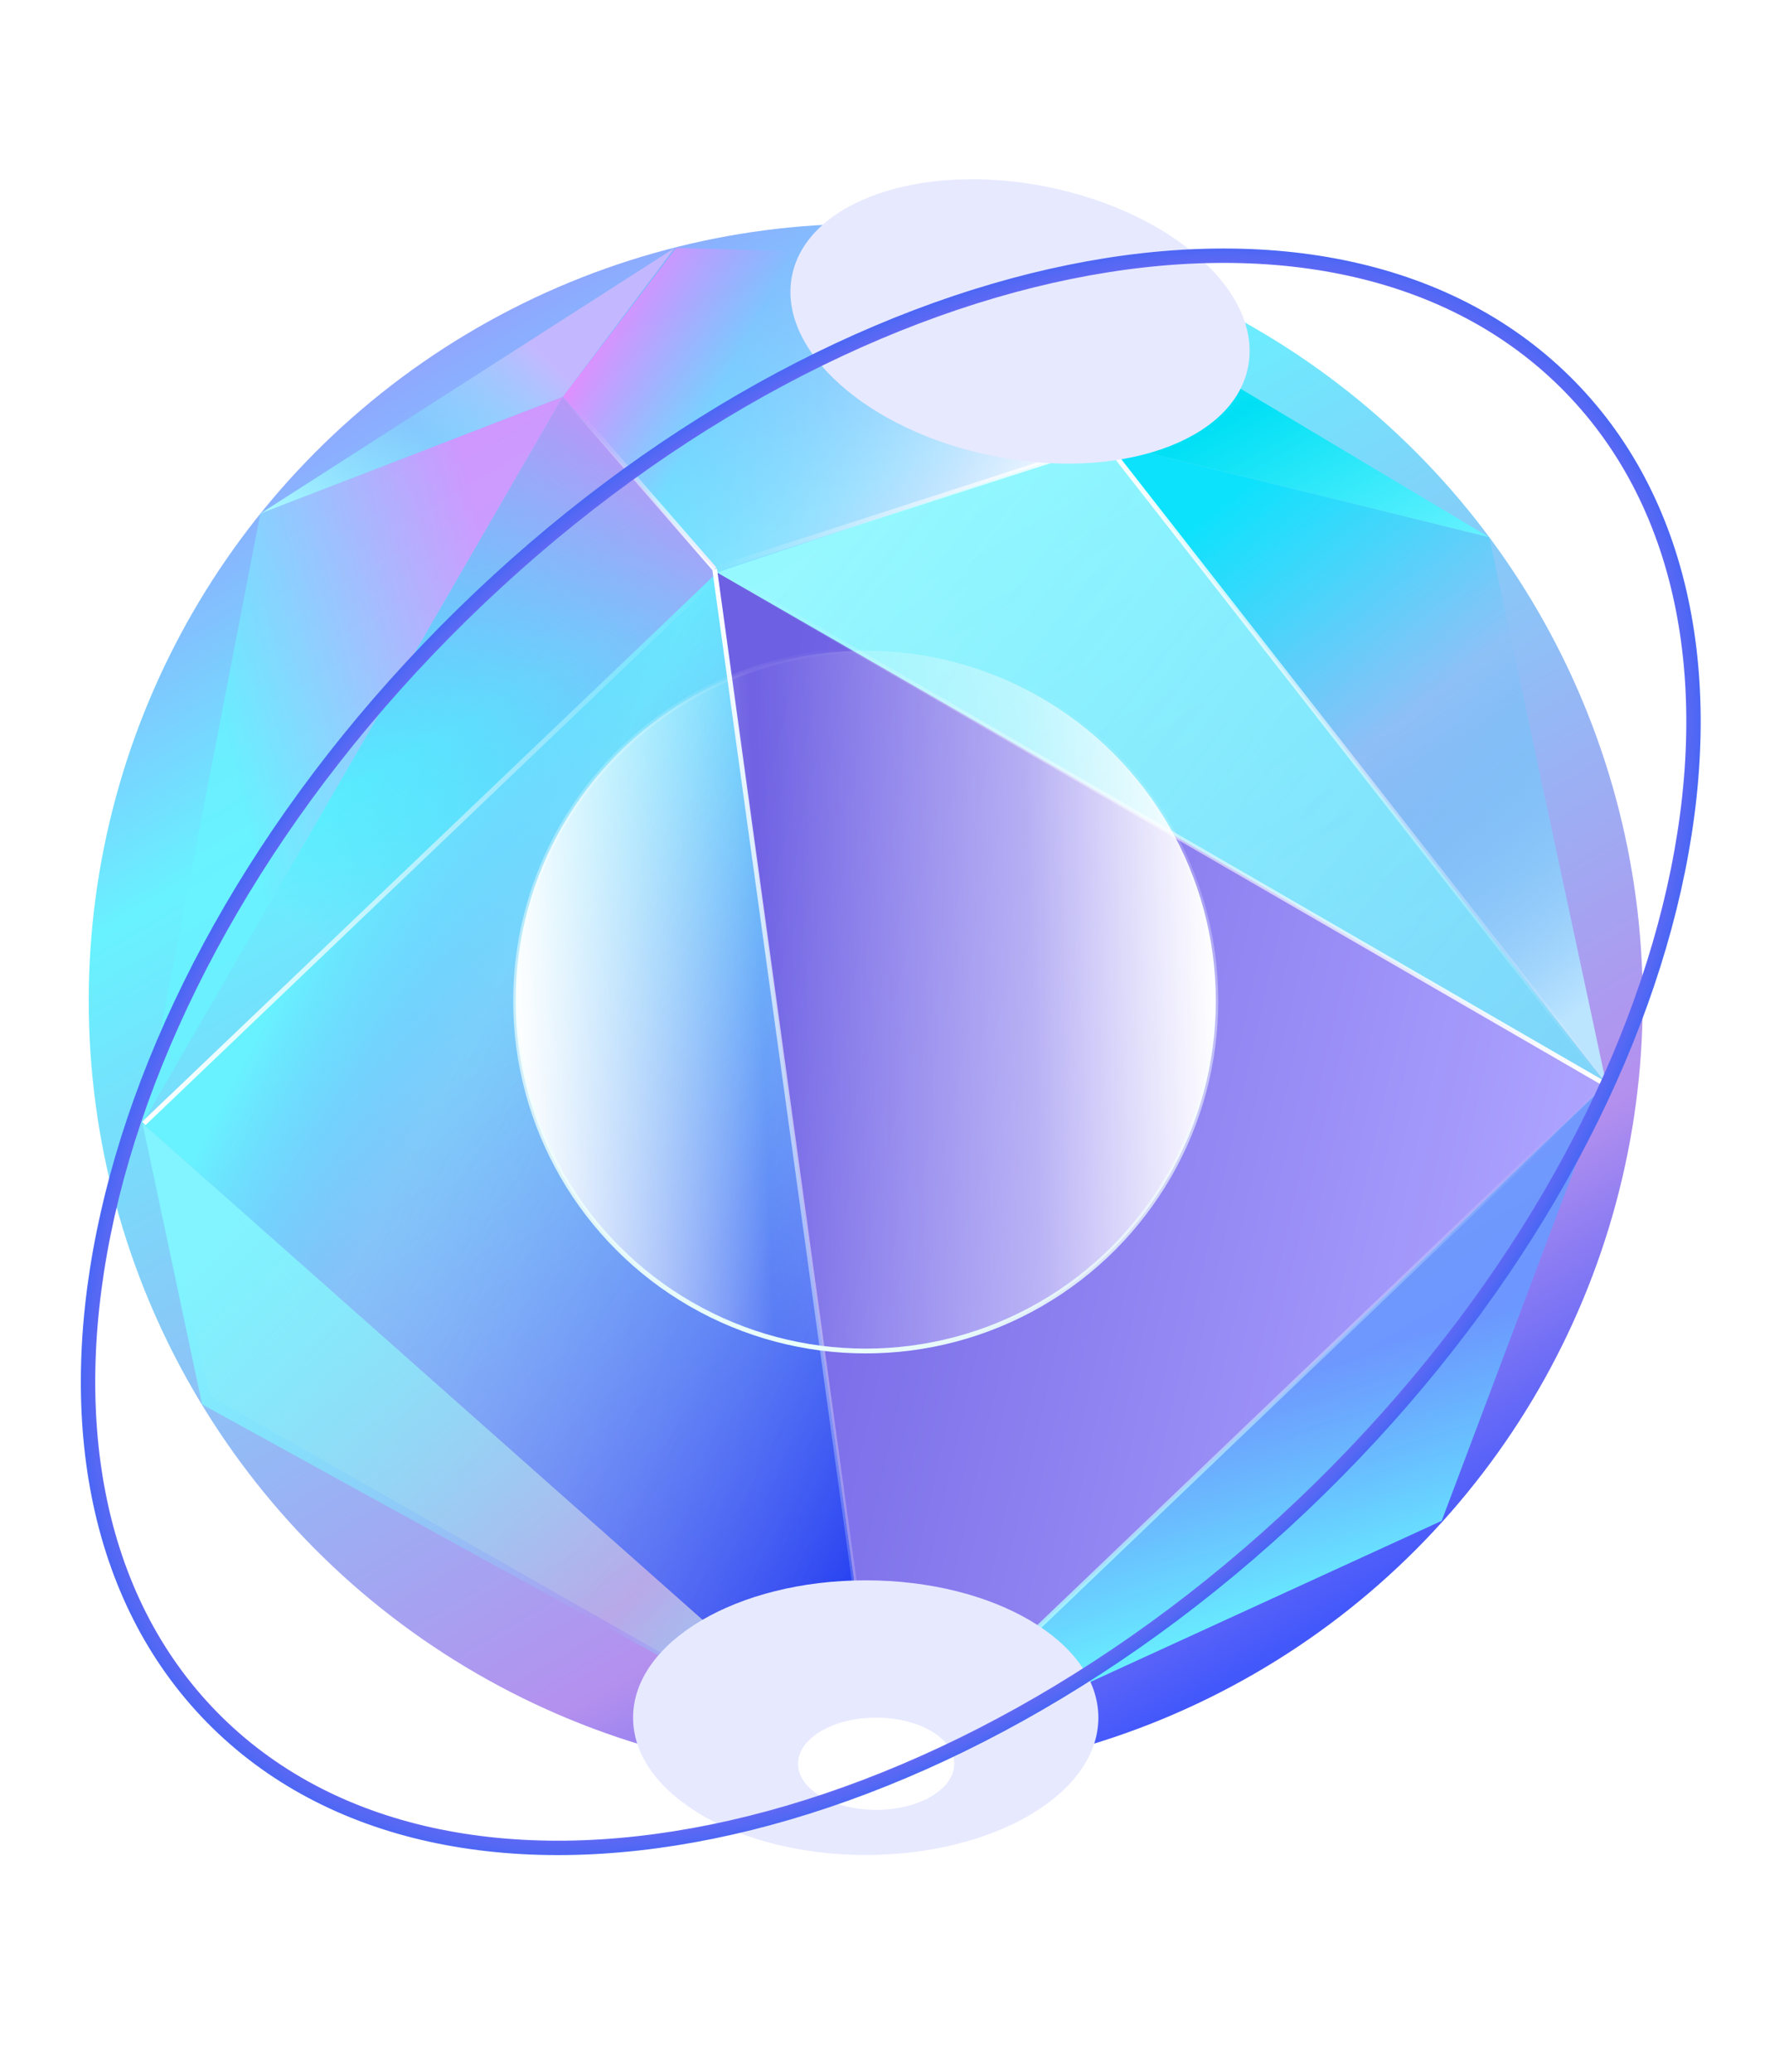 <svg width="373" height="432" viewBox="0 0 373 432" fill="none" xmlns="http://www.w3.org/2000/svg">
<circle cx="180.5" cy="208.636" r="162" fill="url(#paint0_linear_421_11323)"/>
<mask id="mask0_421_11323" style="mask-type:alpha" maskUnits="userSpaceOnUse" x="18" y="46" width="325" height="325">
<circle cx="180.5" cy="208.636" r="162" fill="white"/>
</mask>
<g mask="url(#mask0_421_11323)">
</g>
<g style="mix-blend-mode:soft-light">
<path fill-rule="evenodd" clip-rule="evenodd" d="M230.514 92.222L334.906 225.98L310.493 111.989L230.514 92.222Z" fill="url(#paint1_linear_421_11323)"/>
</g>
<path fill-rule="evenodd" clip-rule="evenodd" d="M149.527 119.337L117.33 82.709L29.709 234.156L149.527 119.337Z" fill="url(#paint2_linear_421_11323)"/>
<path d="M118.32 83.38L149 118.636" stroke="url(#paint3_linear_421_11323)"/>
<g style="mix-blend-mode:lighten">
<path fill-rule="evenodd" clip-rule="evenodd" d="M117.33 82.709L149.527 119.337L230.514 92.222L212.673 53.577L141.014 51.701L117.33 82.709Z" fill="url(#paint4_linear_421_11323)"/>
</g>
<path fill-rule="evenodd" clip-rule="evenodd" d="M212.673 53.577L230.514 92.222L310.493 111.989L212.673 53.577Z" fill="url(#paint5_linear_421_11323)"/>
<g style="mix-blend-mode:lighten" opacity="0.801">
<path fill-rule="evenodd" clip-rule="evenodd" d="M117.33 82.709L54.277 107.068L29.709 234.156L117.33 82.709Z" fill="url(#paint6_linear_421_11323)"/>
</g>
<path fill-rule="evenodd" clip-rule="evenodd" d="M54.277 107.068L117.33 82.709L140.631 51.701L54.277 107.068Z" fill="url(#paint7_linear_421_11323)"/>
<path fill-rule="evenodd" clip-rule="evenodd" d="M29.709 234.156L43.902 291.082L183.668 370.636L29.709 234.156Z" fill="#D8D8D8" fill-opacity="0.26"/>
<g style="mix-blend-mode:soft-light">
<path fill-rule="evenodd" clip-rule="evenodd" d="M29.709 234.156L42.136 292.766L183.668 370.636L29.709 234.156Z" fill="url(#paint8_linear_421_11323)"/>
</g>
<g style="mix-blend-mode:soft-light">
<path fill-rule="evenodd" clip-rule="evenodd" d="M183.668 370.636L334.906 225.98L300.585 317.039L183.668 370.636Z" fill="url(#paint9_linear_421_11323)"/>
</g>
<g style="mix-blend-mode:hard-light">
<path fill-rule="evenodd" clip-rule="evenodd" d="M149.527 119.337L183.668 370.636L334.906 225.98L149.527 119.337Z" fill="url(#paint10_linear_421_11323)"/>
</g>
<g style="mix-blend-mode:hard-light">
<path fill-rule="evenodd" clip-rule="evenodd" d="M149.527 119.337L183.668 370.636L334.906 225.98L149.527 119.337Z" fill="url(#paint11_linear_421_11323)"/>
</g>
<path fill-rule="evenodd" clip-rule="evenodd" d="M149.527 119.337L29.709 234.156L183.668 370.636L149.527 119.337Z" fill="url(#paint12_linear_421_11323)"/>
<path fill-rule="evenodd" clip-rule="evenodd" d="M149.527 119.337L230.514 92.222L334.906 225.98L149.527 119.337Z" fill="url(#paint13_linear_421_11323)"/>
<path d="M334.906 225.98L183.668 370.636" stroke="url(#paint14_linear_421_11323)"/>
<path d="M230.494 92.331L149 118.636" stroke="url(#paint15_linear_421_11323)"/>
<path d="M334.853 226.118L149 118.636" stroke="url(#paint16_linear_421_11323)"/>
<path d="M183.782 370.762L149 118.636" stroke="url(#paint17_linear_421_11323)"/>
<path d="M29.986 234.2L149.925 119.63" stroke="url(#paint18_linear_421_11323)"/>
<path d="M230.494 92.331L334.794 225.775" stroke="url(#paint19_linear_421_11323)"/>
<path d="M230.494 92.331L212.217 53.848" stroke="url(#paint20_linear_421_11323)"/>
<circle cx="180.5" cy="208.636" r="73" fill="url(#paint21_linear_421_11323)" stroke="url(#paint22_linear_421_11323)"/>
<g filter="url(#filter0_f_421_11323)">
<ellipse cx="180.5" cy="358.068" rx="48.506" ry="28.628" fill="#E7E9FF"/>
</g>
<g filter="url(#filter1_f_421_11323)">
<ellipse rx="48.506" ry="28.628" transform="matrix(0.98 0.197 0.197 -0.98 212.673 67.004)" fill="#E7E9FF"/>
</g>
<g filter="url(#filter2_f_421_11323)">
<ellipse rx="16.282" ry="9.61" transform="matrix(1 0 0 -1 182.673 367.678)" fill="white"/>
</g>
<g filter="url(#filter3_f_421_11323)">
<ellipse rx="13.165" ry="7.77" transform="matrix(1 0 0 -1 182.673 367.678)" fill="white"/>
</g>
<path opacity="0.5" d="M325.842 149.007C325.842 170.024 309.725 189.17 283.401 203.091C257.1 217 220.731 225.618 180.531 225.618C140.332 225.618 103.963 217 77.662 203.091C51.338 189.17 35.221 170.024 35.221 149.007C35.221 127.99 51.338 108.844 77.662 94.923C103.963 81.014 140.332 72.396 180.531 72.396C220.731 72.396 257.1 81.014 283.401 94.923C309.725 108.844 325.842 127.99 325.842 149.007Z" stroke="url(#paint23_angular_421_11323)"/>
<path opacity="0.5" d="M325.842 267.685C325.842 290.699 309.696 311.63 283.385 326.835C257.087 342.032 220.724 351.448 180.531 351.448C140.339 351.448 103.976 342.032 77.678 326.835C51.367 311.63 35.221 290.699 35.221 267.685C35.221 244.67 51.367 223.739 77.678 208.535C103.976 193.337 140.339 183.922 180.531 183.922C220.724 183.922 257.087 193.337 283.385 208.535C309.696 223.739 325.842 244.67 325.842 267.685Z" stroke="url(#paint24_angular_421_11323)"/>
<path opacity="0.5" d="M342 210.785C342 235.908 324.051 258.752 294.814 275.344C265.591 291.928 225.188 302.201 180.531 302.201C135.875 302.201 95.472 291.928 66.249 275.344C37.012 258.752 19.063 235.908 19.063 210.785C19.063 185.661 37.012 162.817 66.249 146.225C95.472 129.642 135.875 119.369 180.531 119.369C225.188 119.369 265.591 129.642 294.814 146.225C324.051 162.817 342 185.661 342 210.785Z" stroke="url(#paint25_angular_421_11323)"/>
<path d="M275.043 310.422C235.834 348.839 190.315 373.291 148.475 381.823C106.616 390.359 68.651 382.939 44.171 357.955C19.692 332.971 13.048 294.862 22.435 253.187C31.819 211.529 57.194 166.518 96.402 128.101C135.611 89.684 181.13 65.232 222.97 56.7C264.829 48.164 302.794 55.583 327.274 80.567C351.753 105.551 358.397 143.66 349.01 185.336C339.627 226.994 314.251 272.005 275.043 310.422Z" stroke="url(#paint26_angular_421_11323)" stroke-width="3"/>
<defs>
<filter id="filter0_f_421_11323" x="86.994" y="284.44" width="187.012" height="147.256" filterUnits="userSpaceOnUse" color-interpolation-filters="sRGB">
<feFlood flood-opacity="0" result="BackgroundImageFix"/>
<feBlend mode="normal" in="SourceGraphic" in2="BackgroundImageFix" result="shape"/>
<feGaussianBlur stdDeviation="22.5" result="effect1_foregroundBlur_421_11323"/>
</filter>
<filter id="filter1_f_421_11323" x="127.779" y="0.347" width="169.788" height="133.313" filterUnits="userSpaceOnUse" color-interpolation-filters="sRGB">
<feFlood flood-opacity="0" result="BackgroundImageFix"/>
<feBlend mode="normal" in="SourceGraphic" in2="BackgroundImageFix" result="shape"/>
<feGaussianBlur stdDeviation="18.5" result="effect1_foregroundBlur_421_11323"/>
</filter>
<filter id="filter2_f_421_11323" x="130.391" y="322.068" width="104.565" height="91.22" filterUnits="userSpaceOnUse" color-interpolation-filters="sRGB">
<feFlood flood-opacity="0" result="BackgroundImageFix"/>
<feBlend mode="normal" in="SourceGraphic" in2="BackgroundImageFix" result="shape"/>
<feGaussianBlur stdDeviation="18" result="effect1_foregroundBlur_421_11323"/>
</filter>
<filter id="filter3_f_421_11323" x="159.508" y="349.908" width="46.331" height="35.54" filterUnits="userSpaceOnUse" color-interpolation-filters="sRGB">
<feFlood flood-opacity="0" result="BackgroundImageFix"/>
<feBlend mode="normal" in="SourceGraphic" in2="BackgroundImageFix" result="shape"/>
<feGaussianBlur stdDeviation="5" result="effect1_foregroundBlur_421_11323"/>
</filter>
<linearGradient id="paint0_linear_421_11323" x1="-37.555" y1="148.3" x2="124.727" y2="426.472" gradientUnits="userSpaceOnUse">
<stop stop-color="#8FA7FE"/>
<stop offset="0.216" stop-color="#68F2FF"/>
<stop offset="0.803" stop-color="#B490EE"/>
<stop offset="1" stop-color="#4358FB"/>
</linearGradient>
<linearGradient id="paint1_linear_421_11323" x1="223.349" y1="129.325" x2="304.009" y2="230.633" gradientUnits="userSpaceOnUse">
<stop stop-color="#0CE2FC"/>
<stop offset="0.46" stop-color="#27CCFC" stop-opacity="0.01"/>
<stop offset="1" stop-color="#BBE4FF"/>
</linearGradient>
<linearGradient id="paint2_linear_421_11323" x1="72.287" y1="52.531" x2="4.677" y2="154.816" gradientUnits="userSpaceOnUse">
<stop stop-color="#B997F7"/>
<stop offset="1" stop-color="#00E9FF" stop-opacity="0.01"/>
</linearGradient>
<linearGradient id="paint3_linear_421_11323" x1="118.32" y1="83.38" x2="149" y2="119.136" gradientUnits="userSpaceOnUse">
<stop stop-color="white" stop-opacity="0"/>
<stop offset="1" stop-color="white"/>
</linearGradient>
<linearGradient id="paint4_linear_421_11323" x1="117.5" y1="82.636" x2="207.19" y2="130.811" gradientUnits="userSpaceOnUse">
<stop stop-color="#E08FFE"/>
<stop offset="0.275" stop-color="#BEA2FF" stop-opacity="0"/>
<stop offset="1" stop-color="white"/>
</linearGradient>
<linearGradient id="paint5_linear_421_11323" x1="170.756" y1="80.695" x2="216.884" y2="163.891" gradientUnits="userSpaceOnUse">
<stop stop-color="#68F2FF"/>
<stop offset="0.493" stop-color="#00E0F5"/>
<stop offset="1" stop-color="#68F2FF"/>
</linearGradient>
<linearGradient id="paint6_linear_421_11323" x1="90.262" y1="67.681" x2="30.502" y2="81.601" gradientUnits="userSpaceOnUse">
<stop stop-color="#E08FFE"/>
<stop offset="1" stop-color="#68F2FF"/>
</linearGradient>
<linearGradient id="paint7_linear_421_11323" x1="119.034" y1="79.384" x2="78.501" y2="125.682" gradientUnits="userSpaceOnUse">
<stop stop-color="#C3B8FF"/>
<stop offset="0.469" stop-color="#80F0FE" stop-opacity="0.353"/>
<stop offset="1" stop-color="#AAF8FF"/>
</linearGradient>
<linearGradient id="paint8_linear_421_11323" x1="-16.844" y1="319.56" x2="101.649" y2="436.143" gradientUnits="userSpaceOnUse">
<stop stop-color="#81F4FF"/>
<stop offset="0.692" stop-color="#75F3FF" stop-opacity="0.01"/>
<stop offset="1" stop-color="#68F2FF"/>
</linearGradient>
<linearGradient id="paint9_linear_421_11323" x1="256.007" y1="290.398" x2="271.001" y2="338.296" gradientUnits="userSpaceOnUse">
<stop stop-color="#699AFF" stop-opacity="0.895"/>
<stop offset="1" stop-color="#68F2FF"/>
</linearGradient>
<linearGradient id="paint10_linear_421_11323" x1="367.834" y1="109.598" x2="196.1" y2="20.325" gradientUnits="userSpaceOnUse">
<stop stop-color="#68F2FF"/>
<stop offset="0.325" stop-color="#65EBFB" stop-opacity="0.057"/>
<stop offset="0.655" stop-color="#64E7F9" stop-opacity="0.29"/>
<stop offset="0.8" stop-color="#64E5F8" stop-opacity="0.697"/>
<stop offset="1" stop-color="#BCF6FF"/>
</linearGradient>
<linearGradient id="paint11_linear_421_11323" x1="334.906" y1="228.812" x2="153.489" y2="187.874" gradientUnits="userSpaceOnUse">
<stop stop-color="#AEA4FF"/>
<stop offset="1" stop-color="#6E60E3"/>
</linearGradient>
<linearGradient id="paint12_linear_421_11323" x1="52.663" y1="216.798" x2="220.515" y2="302.763" gradientUnits="userSpaceOnUse">
<stop stop-color="#68F2FF"/>
<stop offset="0.213" stop-color="#69B7FF" stop-opacity="0.172"/>
<stop offset="1" stop-color="#001BEF"/>
</linearGradient>
<linearGradient id="paint13_linear_421_11323" x1="190.883" y1="86.738" x2="339.07" y2="203.157" gradientUnits="userSpaceOnUse">
<stop stop-color="#A1FAFF" stop-opacity="0.807"/>
<stop offset="1" stop-color="#68F2FF" stop-opacity="0.691"/>
</linearGradient>
<linearGradient id="paint14_linear_421_11323" x1="257.839" y1="175.043" x2="139.175" y2="309.196" gradientUnits="userSpaceOnUse">
<stop stop-color="white" stop-opacity="0.01"/>
<stop offset="1" stop-color="#9EF7FF"/>
</linearGradient>
<linearGradient id="paint15_linear_421_11323" x1="231.5" y1="91.636" x2="149" y2="119.136" gradientUnits="userSpaceOnUse">
<stop stop-color="white"/>
<stop offset="1" stop-color="white" stop-opacity="0"/>
</linearGradient>
<linearGradient id="paint16_linear_421_11323" x1="334.112" y1="225.986" x2="149" y2="119.136" gradientUnits="userSpaceOnUse">
<stop stop-color="white"/>
<stop offset="1" stop-color="white" stop-opacity="0"/>
</linearGradient>
<linearGradient id="paint17_linear_421_11323" x1="183.782" y1="374.838" x2="149" y2="119.136" gradientUnits="userSpaceOnUse">
<stop stop-color="white" stop-opacity="0"/>
<stop offset="1" stop-color="white"/>
</linearGradient>
<linearGradient id="paint18_linear_421_11323" x1="149.925" y1="119.63" x2="29.986" y2="234.2" gradientUnits="userSpaceOnUse">
<stop stop-color="white" stop-opacity="0"/>
<stop offset="1" stop-color="white"/>
</linearGradient>
<linearGradient id="paint19_linear_421_11323" x1="230.494" y1="92.331" x2="334.794" y2="225.775" gradientUnits="userSpaceOnUse">
<stop stop-color="white"/>
<stop offset="1" stop-color="white" stop-opacity="0"/>
</linearGradient>
<linearGradient id="paint20_linear_421_11323" x1="230.494" y1="92.331" x2="212.217" y2="53.492" gradientUnits="userSpaceOnUse">
<stop stop-color="white"/>
<stop offset="1" stop-color="white" stop-opacity="0"/>
</linearGradient>
<linearGradient id="paint21_linear_421_11323" x1="250.844" y1="135.636" x2="104.844" y2="140.949" gradientUnits="userSpaceOnUse">
<stop stop-color="white"/>
<stop offset="0.261" stop-color="white" stop-opacity="0.419"/>
<stop offset="0.647" stop-color="white" stop-opacity="0.01"/>
<stop offset="1" stop-color="white"/>
</linearGradient>
<linearGradient id="paint22_linear_421_11323" x1="169.228" y1="281.636" x2="199.289" y2="138.432" gradientUnits="userSpaceOnUse">
<stop stop-color="white"/>
<stop offset="0" stop-color="#EBFFFA"/>
<stop offset="1" stop-color="white" stop-opacity="0"/>
</linearGradient>
<radialGradient id="paint23_angular_421_11323" cx="0" cy="0" r="1" gradientUnits="userSpaceOnUse" gradientTransform="translate(180.531 149.007) rotate(90) scale(77.111 145.81)">
<stop offset="0.017" stop-color="#DEFFF7"/>
<stop offset="0.34" stop-color="white" stop-opacity="0"/>
<stop offset="0.746" stop-color="white" stop-opacity="0"/>
</radialGradient>
<radialGradient id="paint24_angular_421_11323" cx="0" cy="0" r="1" gradientUnits="userSpaceOnUse" gradientTransform="translate(180.531 267.685) rotate(90) scale(84.263 145.81)">
<stop offset="0.017" stop-color="#DEFFF7"/>
<stop offset="0.34" stop-color="white" stop-opacity="0"/>
<stop offset="0.746" stop-color="white" stop-opacity="0"/>
</radialGradient>
<radialGradient id="paint25_angular_421_11323" cx="0" cy="0" r="1" gradientUnits="userSpaceOnUse" gradientTransform="translate(180.531 210.785) rotate(90) scale(91.916 161.969)">
<stop offset="0.017" stop-color="#DEFFF7"/>
<stop offset="0.34" stop-color="white" stop-opacity="0"/>
<stop offset="0.746" stop-color="white" stop-opacity="0"/>
</radialGradient>
<radialGradient id="paint26_angular_421_11323" cx="0" cy="0" r="1" gradientUnits="userSpaceOnUse" gradientTransform="translate(185.723 219.261) rotate(135.584) scale(199.674 129.126)">
<stop offset="0.131" stop-color="#76A0F7" stop-opacity="0"/>
<stop offset="0.381" stop-color="white" stop-opacity="0"/>
<stop offset="0.671" stop-color="#82E1FC"/>
<stop offset="0.763" stop-color="white" stop-opacity="0.936"/>
<stop offset="0.845" stop-color="#D373F5"/>
<stop offset="0.998" stop-color="#4B67F4"/>
</radialGradient>
</defs>
</svg>

